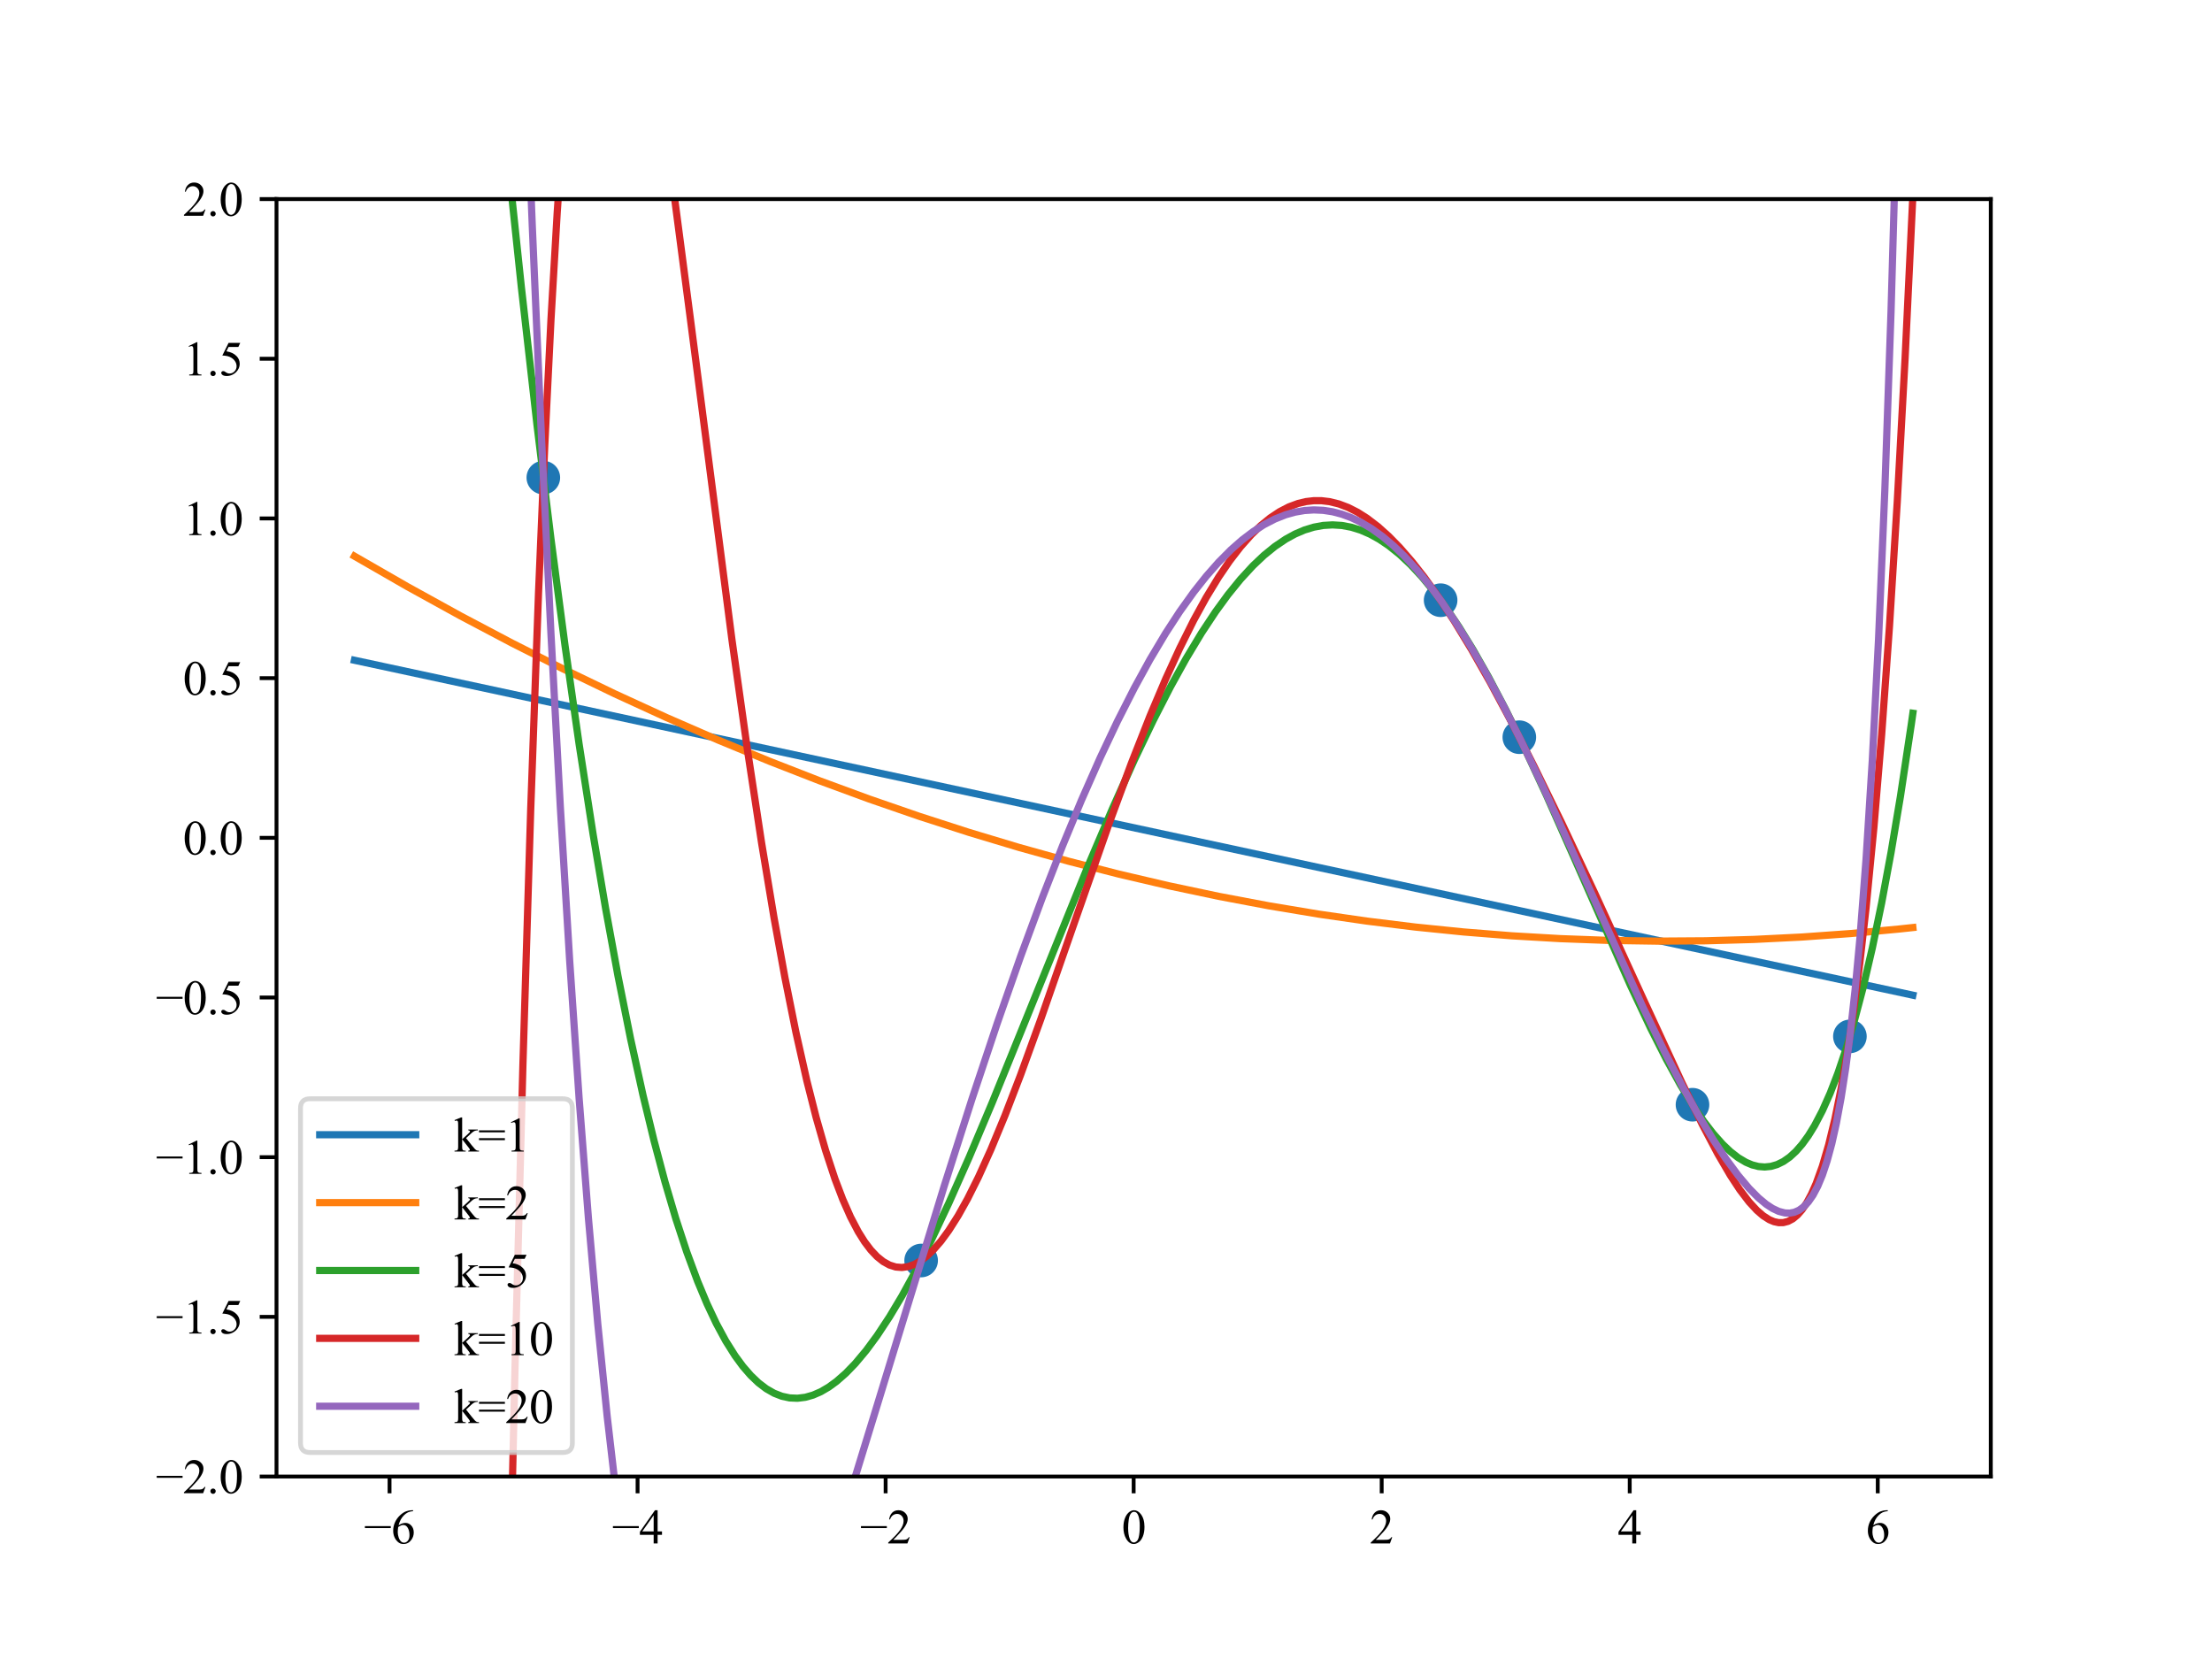 <?xml version="1.0" encoding="utf-8" standalone="no"?>
<!DOCTYPE svg PUBLIC "-//W3C//DTD SVG 1.1//EN"
  "http://www.w3.org/Graphics/SVG/1.1/DTD/svg11.dtd">
<svg xmlns:xlink="http://www.w3.org/1999/xlink" width="460.8pt" height="345.6pt" viewBox="0 0 460.8 345.6" xmlns="http://www.w3.org/2000/svg" version="1.1">
 <defs>
  <style type="text/css">*{stroke-linejoin: round; stroke-linecap: butt}</style>
 </defs>
 <g id="figure_1">
  <g id="patch_1">
   <path d="M 0 345.6 
L 460.8 345.6 
L 460.8 0 
L 0 0 
z
" style="fill: #ffffff"/>
  </g>
  <g id="axes_1">
   <g id="patch_2">
    <path d="M 57.6 307.584 
L 414.72 307.584 
L 414.72 41.472 
L 57.6 41.472 
z
" style="fill: #ffffff"/>
   </g>
   <g id="PathCollection_1">
    <defs>
     <path id="m3d6450a88c" d="M 0 3 
C 0.796 3 1.559 2.684 2.121 2.121 
C 2.684 1.559 3 0.796 3 0 
C 3 -0.796 2.684 -1.559 2.121 -2.121 
C 1.559 -2.684 0.796 -3 0 -3 
C -0.796 -3 -1.559 -2.684 -2.121 -2.121 
C -2.684 -1.559 -3 -0.796 -3 0 
C -3 0.796 -2.684 1.559 -2.121 2.121 
C -1.559 2.684 -0.796 3 0 3 
z
" style="stroke: #1f77b4"/>
    </defs>
    <g clip-path="url(#pc509bfdebe)">
     <use xlink:href="#m3d6450a88c" x="191.889" y="262.589" style="fill: #1f77b4; stroke: #1f77b4"/>
     <use xlink:href="#m3d6450a88c" x="385.37" y="215.898" style="fill: #1f77b4; stroke: #1f77b4"/>
     <use xlink:href="#m3d6450a88c" x="300.107" y="125.034" style="fill: #1f77b4; stroke: #1f77b4"/>
     <use xlink:href="#m3d6450a88c" x="316.504" y="153.572" style="fill: #1f77b4; stroke: #1f77b4"/>
     <use xlink:href="#m3d6450a88c" x="352.577" y="230.134" style="fill: #1f77b4; stroke: #1f77b4"/>
     <use xlink:href="#m3d6450a88c" x="113.185" y="99.497" style="fill: #1f77b4; stroke: #1f77b4"/>
    </g>
   </g>
   <g id="matplotlib.axis_1">
    <g id="xtick_1">
     <g id="line2d_1">
      <defs>
       <path id="m66afb3eb2b" d="M 0 0 
L 0 3.5 
" style="stroke: #000000; stroke-width: 0.8"/>
      </defs>
      <g>
       <use xlink:href="#m66afb3eb2b" x="81.149" y="307.584" style="stroke: #000000; stroke-width: 0.8"/>
      </g>
     </g>
     <g id="text_1">
      <!-- −6 -->
      <g transform="translate(75.829 321.528) scale(0.1 -0.1)">
       <defs>
        <path id="TimesNewRomanPSMT-2212" d="M 3484 2000 
L 116 2000 
L 116 2256 
L 3484 2256 
L 3484 2000 
z
" transform="scale(0.016)"/>
        <path id="TimesNewRomanPSMT-36" d="M 2869 4325 
L 2869 4209 
Q 2456 4169 2195 4045 
Q 1934 3922 1679 3669 
Q 1425 3416 1258 3105 
Q 1091 2794 978 2366 
Q 1428 2675 1881 2675 
Q 2316 2675 2634 2325 
Q 2953 1975 2953 1425 
Q 2953 894 2631 456 
Q 2244 -75 1606 -75 
Q 1172 -75 869 213 
Q 275 772 275 1663 
Q 275 2231 503 2743 
Q 731 3256 1154 3653 
Q 1578 4050 1965 4187 
Q 2353 4325 2688 4325 
L 2869 4325 
z
M 925 2138 
Q 869 1716 869 1456 
Q 869 1156 980 804 
Q 1091 453 1309 247 
Q 1469 100 1697 100 
Q 1969 100 2183 356 
Q 2397 613 2397 1088 
Q 2397 1622 2184 2012 
Q 1972 2403 1581 2403 
Q 1463 2403 1327 2353 
Q 1191 2303 925 2138 
z
" transform="scale(0.016)"/>
       </defs>
       <use xlink:href="#TimesNewRomanPSMT-2212"/>
       <use xlink:href="#TimesNewRomanPSMT-36" transform="translate(56.396 0)"/>
      </g>
     </g>
    </g>
    <g id="xtick_2">
     <g id="line2d_2">
      <g>
       <use xlink:href="#m66afb3eb2b" x="132.819" y="307.584" style="stroke: #000000; stroke-width: 0.8"/>
      </g>
     </g>
     <g id="text_2">
      <!-- −4 -->
      <g transform="translate(127.5 321.528) scale(0.1 -0.1)">
       <defs>
        <path id="TimesNewRomanPSMT-34" d="M 2978 1563 
L 2978 1119 
L 2409 1119 
L 2409 0 
L 1894 0 
L 1894 1119 
L 100 1119 
L 100 1519 
L 2066 4325 
L 2409 4325 
L 2409 1563 
L 2978 1563 
z
M 1894 1563 
L 1894 3666 
L 406 1563 
L 1894 1563 
z
" transform="scale(0.016)"/>
       </defs>
       <use xlink:href="#TimesNewRomanPSMT-2212"/>
       <use xlink:href="#TimesNewRomanPSMT-34" transform="translate(56.396 0)"/>
      </g>
     </g>
    </g>
    <g id="xtick_3">
     <g id="line2d_3">
      <g>
       <use xlink:href="#m66afb3eb2b" x="184.49" y="307.584" style="stroke: #000000; stroke-width: 0.8"/>
      </g>
     </g>
     <g id="text_3">
      <!-- −2 -->
      <g transform="translate(179.17 321.528) scale(0.1 -0.1)">
       <defs>
        <path id="TimesNewRomanPSMT-32" d="M 2934 816 
L 2638 0 
L 138 0 
L 138 116 
Q 1241 1122 1691 1759 
Q 2141 2397 2141 2925 
Q 2141 3328 1894 3587 
Q 1647 3847 1303 3847 
Q 991 3847 742 3664 
Q 494 3481 375 3128 
L 259 3128 
Q 338 3706 661 4015 
Q 984 4325 1469 4325 
Q 1984 4325 2329 3994 
Q 2675 3663 2675 3213 
Q 2675 2891 2525 2569 
Q 2294 2063 1775 1497 
Q 997 647 803 472 
L 1909 472 
Q 2247 472 2383 497 
Q 2519 522 2628 598 
Q 2738 675 2819 816 
L 2934 816 
z
" transform="scale(0.016)"/>
       </defs>
       <use xlink:href="#TimesNewRomanPSMT-2212"/>
       <use xlink:href="#TimesNewRomanPSMT-32" transform="translate(56.396 0)"/>
      </g>
     </g>
    </g>
    <g id="xtick_4">
     <g id="line2d_4">
      <g>
       <use xlink:href="#m66afb3eb2b" x="236.16" y="307.584" style="stroke: #000000; stroke-width: 0.8"/>
      </g>
     </g>
     <g id="text_4">
      <!-- 0 -->
      <g transform="translate(233.66 321.528) scale(0.1 -0.1)">
       <defs>
        <path id="TimesNewRomanPSMT-30" d="M 231 2094 
Q 231 2819 450 3342 
Q 669 3866 1031 4122 
Q 1313 4325 1613 4325 
Q 2100 4325 2488 3828 
Q 2972 3213 2972 2159 
Q 2972 1422 2759 906 
Q 2547 391 2217 158 
Q 1888 -75 1581 -75 
Q 975 -75 572 641 
Q 231 1244 231 2094 
z
M 844 2016 
Q 844 1141 1059 588 
Q 1238 122 1591 122 
Q 1759 122 1940 273 
Q 2122 425 2216 781 
Q 2359 1319 2359 2297 
Q 2359 3022 2209 3506 
Q 2097 3866 1919 4016 
Q 1791 4119 1609 4119 
Q 1397 4119 1231 3928 
Q 1006 3669 925 3112 
Q 844 2556 844 2016 
z
" transform="scale(0.016)"/>
       </defs>
       <use xlink:href="#TimesNewRomanPSMT-30"/>
      </g>
     </g>
    </g>
    <g id="xtick_5">
     <g id="line2d_5">
      <g>
       <use xlink:href="#m66afb3eb2b" x="287.83" y="307.584" style="stroke: #000000; stroke-width: 0.8"/>
      </g>
     </g>
     <g id="text_5">
      <!-- 2 -->
      <g transform="translate(285.33 321.528) scale(0.1 -0.1)">
       <use xlink:href="#TimesNewRomanPSMT-32"/>
      </g>
     </g>
    </g>
    <g id="xtick_6">
     <g id="line2d_6">
      <g>
       <use xlink:href="#m66afb3eb2b" x="339.501" y="307.584" style="stroke: #000000; stroke-width: 0.8"/>
      </g>
     </g>
     <g id="text_6">
      <!-- 4 -->
      <g transform="translate(337.001 321.528) scale(0.1 -0.1)">
       <use xlink:href="#TimesNewRomanPSMT-34"/>
      </g>
     </g>
    </g>
    <g id="xtick_7">
     <g id="line2d_7">
      <g>
       <use xlink:href="#m66afb3eb2b" x="391.171" y="307.584" style="stroke: #000000; stroke-width: 0.8"/>
      </g>
     </g>
     <g id="text_7">
      <!-- 6 -->
      <g transform="translate(388.671 321.528) scale(0.1 -0.1)">
       <use xlink:href="#TimesNewRomanPSMT-36"/>
      </g>
     </g>
    </g>
   </g>
   <g id="matplotlib.axis_2">
    <g id="ytick_1">
     <g id="line2d_8">
      <defs>
       <path id="m283677acf1" d="M 0 0 
L -3.5 0 
" style="stroke: #000000; stroke-width: 0.8"/>
      </defs>
      <g>
       <use xlink:href="#m283677acf1" x="57.6" y="307.584" style="stroke: #000000; stroke-width: 0.8"/>
      </g>
     </g>
     <g id="text_8">
      <!-- −2.0 -->
      <g transform="translate(32.461 311.056) scale(0.1 -0.1)">
       <defs>
        <path id="TimesNewRomanPSMT-2e" d="M 800 606 
Q 947 606 1047 504 
Q 1147 403 1147 259 
Q 1147 116 1045 14 
Q 944 -88 800 -88 
Q 656 -88 554 14 
Q 453 116 453 259 
Q 453 406 554 506 
Q 656 606 800 606 
z
" transform="scale(0.016)"/>
       </defs>
       <use xlink:href="#TimesNewRomanPSMT-2212"/>
       <use xlink:href="#TimesNewRomanPSMT-32" transform="translate(56.396 0)"/>
       <use xlink:href="#TimesNewRomanPSMT-2e" transform="translate(106.396 0)"/>
       <use xlink:href="#TimesNewRomanPSMT-30" transform="translate(131.396 0)"/>
      </g>
     </g>
    </g>
    <g id="ytick_2">
     <g id="line2d_9">
      <g>
       <use xlink:href="#m283677acf1" x="57.6" y="274.32" style="stroke: #000000; stroke-width: 0.8"/>
      </g>
     </g>
     <g id="text_9">
      <!-- −1.5 -->
      <g transform="translate(32.461 277.792) scale(0.1 -0.1)">
       <defs>
        <path id="TimesNewRomanPSMT-31" d="M 750 3822 
L 1781 4325 
L 1884 4325 
L 1884 747 
Q 1884 391 1914 303 
Q 1944 216 2037 169 
Q 2131 122 2419 116 
L 2419 0 
L 825 0 
L 825 116 
Q 1125 122 1212 167 
Q 1300 213 1334 289 
Q 1369 366 1369 747 
L 1369 3034 
Q 1369 3497 1338 3628 
Q 1316 3728 1258 3775 
Q 1200 3822 1119 3822 
Q 1003 3822 797 3725 
L 750 3822 
z
" transform="scale(0.016)"/>
        <path id="TimesNewRomanPSMT-35" d="M 2778 4238 
L 2534 3706 
L 1259 3706 
L 981 3138 
Q 1809 3016 2294 2522 
Q 2709 2097 2709 1522 
Q 2709 1188 2573 903 
Q 2438 619 2231 419 
Q 2025 219 1772 97 
Q 1413 -75 1034 -75 
Q 653 -75 479 54 
Q 306 184 306 341 
Q 306 428 378 495 
Q 450 563 559 563 
Q 641 563 702 538 
Q 763 513 909 409 
Q 1144 247 1384 247 
Q 1750 247 2026 523 
Q 2303 800 2303 1197 
Q 2303 1581 2056 1914 
Q 1809 2247 1375 2428 
Q 1034 2569 447 2591 
L 1259 4238 
L 2778 4238 
z
" transform="scale(0.016)"/>
       </defs>
       <use xlink:href="#TimesNewRomanPSMT-2212"/>
       <use xlink:href="#TimesNewRomanPSMT-31" transform="translate(56.396 0)"/>
       <use xlink:href="#TimesNewRomanPSMT-2e" transform="translate(106.396 0)"/>
       <use xlink:href="#TimesNewRomanPSMT-35" transform="translate(131.396 0)"/>
      </g>
     </g>
    </g>
    <g id="ytick_3">
     <g id="line2d_10">
      <g>
       <use xlink:href="#m283677acf1" x="57.6" y="241.056" style="stroke: #000000; stroke-width: 0.8"/>
      </g>
     </g>
     <g id="text_10">
      <!-- −1.0 -->
      <g transform="translate(32.461 244.528) scale(0.1 -0.1)">
       <use xlink:href="#TimesNewRomanPSMT-2212"/>
       <use xlink:href="#TimesNewRomanPSMT-31" transform="translate(56.396 0)"/>
       <use xlink:href="#TimesNewRomanPSMT-2e" transform="translate(106.396 0)"/>
       <use xlink:href="#TimesNewRomanPSMT-30" transform="translate(131.396 0)"/>
      </g>
     </g>
    </g>
    <g id="ytick_4">
     <g id="line2d_11">
      <g>
       <use xlink:href="#m283677acf1" x="57.6" y="207.792" style="stroke: #000000; stroke-width: 0.8"/>
      </g>
     </g>
     <g id="text_11">
      <!-- −0.5 -->
      <g transform="translate(32.461 211.264) scale(0.1 -0.1)">
       <use xlink:href="#TimesNewRomanPSMT-2212"/>
       <use xlink:href="#TimesNewRomanPSMT-30" transform="translate(56.396 0)"/>
       <use xlink:href="#TimesNewRomanPSMT-2e" transform="translate(106.396 0)"/>
       <use xlink:href="#TimesNewRomanPSMT-35" transform="translate(131.396 0)"/>
      </g>
     </g>
    </g>
    <g id="ytick_5">
     <g id="line2d_12">
      <g>
       <use xlink:href="#m283677acf1" x="57.6" y="174.528" style="stroke: #000000; stroke-width: 0.8"/>
      </g>
     </g>
     <g id="text_12">
      <!-- 0.0 -->
      <g transform="translate(38.1 178) scale(0.1 -0.1)">
       <use xlink:href="#TimesNewRomanPSMT-30"/>
       <use xlink:href="#TimesNewRomanPSMT-2e" transform="translate(50 0)"/>
       <use xlink:href="#TimesNewRomanPSMT-30" transform="translate(75 0)"/>
      </g>
     </g>
    </g>
    <g id="ytick_6">
     <g id="line2d_13">
      <g>
       <use xlink:href="#m283677acf1" x="57.6" y="141.264" style="stroke: #000000; stroke-width: 0.8"/>
      </g>
     </g>
     <g id="text_13">
      <!-- 0.5 -->
      <g transform="translate(38.1 144.736) scale(0.1 -0.1)">
       <use xlink:href="#TimesNewRomanPSMT-30"/>
       <use xlink:href="#TimesNewRomanPSMT-2e" transform="translate(50 0)"/>
       <use xlink:href="#TimesNewRomanPSMT-35" transform="translate(75 0)"/>
      </g>
     </g>
    </g>
    <g id="ytick_7">
     <g id="line2d_14">
      <g>
       <use xlink:href="#m283677acf1" x="57.6" y="108" style="stroke: #000000; stroke-width: 0.8"/>
      </g>
     </g>
     <g id="text_14">
      <!-- 1.0 -->
      <g transform="translate(38.1 111.472) scale(0.1 -0.1)">
       <use xlink:href="#TimesNewRomanPSMT-31"/>
       <use xlink:href="#TimesNewRomanPSMT-2e" transform="translate(50 0)"/>
       <use xlink:href="#TimesNewRomanPSMT-30" transform="translate(75 0)"/>
      </g>
     </g>
    </g>
    <g id="ytick_8">
     <g id="line2d_15">
      <g>
       <use xlink:href="#m283677acf1" x="57.6" y="74.736" style="stroke: #000000; stroke-width: 0.8"/>
      </g>
     </g>
     <g id="text_15">
      <!-- 1.5 -->
      <g transform="translate(38.1 78.208) scale(0.1 -0.1)">
       <use xlink:href="#TimesNewRomanPSMT-31"/>
       <use xlink:href="#TimesNewRomanPSMT-2e" transform="translate(50 0)"/>
       <use xlink:href="#TimesNewRomanPSMT-35" transform="translate(75 0)"/>
      </g>
     </g>
    </g>
    <g id="ytick_9">
     <g id="line2d_16">
      <g>
       <use xlink:href="#m283677acf1" x="57.6" y="41.472" style="stroke: #000000; stroke-width: 0.8"/>
      </g>
     </g>
     <g id="text_16">
      <!-- 2.0 -->
      <g transform="translate(38.1 44.944) scale(0.1 -0.1)">
       <use xlink:href="#TimesNewRomanPSMT-32"/>
       <use xlink:href="#TimesNewRomanPSMT-2e" transform="translate(50 0)"/>
       <use xlink:href="#TimesNewRomanPSMT-30" transform="translate(75 0)"/>
      </g>
     </g>
    </g>
   </g>
   <g id="line2d_17">
    <path d="M 73.833 137.54 
L 398.487 207.316 
L 398.487 207.316 
" clip-path="url(#pc509bfdebe)" style="fill: none; stroke: #1f77b4; stroke-width: 1.5; stroke-linecap: square"/>
   </g>
   <g id="line2d_18">
    <path d="M 73.833 115.859 
L 84.882 122.213 
L 95.931 128.305 
L 106.656 133.967 
L 117.38 139.382 
L 128.104 144.55 
L 138.829 149.471 
L 149.553 154.144 
L 160.277 158.571 
L 170.677 162.628 
L 181.076 166.453 
L 191.475 170.045 
L 201.875 173.405 
L 212.274 176.533 
L 222.673 179.428 
L 233.073 182.091 
L 243.472 184.522 
L 253.871 186.721 
L 264.271 188.687 
L 274.67 190.422 
L 284.744 191.88 
L 294.819 193.121 
L 304.893 194.143 
L 314.968 194.948 
L 325.042 195.534 
L 335.116 195.903 
L 345.191 196.053 
L 355.265 195.986 
L 365.339 195.701 
L 375.414 195.198 
L 385.488 194.476 
L 395.562 193.537 
L 398.487 193.224 
L 398.487 193.224 
" clip-path="url(#pc509bfdebe)" style="fill: none; stroke: #ff7f0e; stroke-width: 1.5; stroke-linecap: square"/>
   </g>
   <g id="line2d_19">
    <path d="M 102.405 -1 
L 105.356 28.967 
L 108.606 59.806 
L 111.855 88.421 
L 114.78 112.313 
L 117.705 134.482 
L 120.63 154.968 
L 123.555 173.812 
L 126.154 189.219 
L 128.754 203.393 
L 131.354 216.366 
L 133.954 228.171 
L 136.229 237.568 
L 138.504 246.118 
L 140.779 253.844 
L 143.053 260.77 
L 145.328 266.918 
L 147.278 271.588 
L 149.228 275.719 
L 151.178 279.328 
L 153.128 282.429 
L 154.753 284.636 
L 156.378 286.511 
L 158.002 288.062 
L 159.627 289.298 
L 161.252 290.229 
L 162.877 290.864 
L 164.502 291.211 
L 166.127 291.281 
L 167.752 291.081 
L 169.377 290.623 
L 171.002 289.914 
L 172.627 288.964 
L 174.251 287.783 
L 176.201 286.072 
L 178.151 284.057 
L 180.426 281.343 
L 182.701 278.262 
L 185.301 274.322 
L 187.901 269.973 
L 190.825 264.636 
L 194.075 258.217 
L 197.65 250.643 
L 201.875 241.123 
L 206.749 229.558 
L 213.574 212.736 
L 226.573 180.601 
L 231.773 168.389 
L 236.322 158.267 
L 240.222 150.116 
L 243.797 143.142 
L 247.047 137.262 
L 250.297 131.86 
L 253.221 127.438 
L 255.821 123.875 
L 258.421 120.675 
L 261.021 117.85 
L 263.296 115.697 
L 265.571 113.849 
L 267.846 112.311 
L 269.795 111.243 
L 271.745 110.411 
L 273.695 109.816 
L 275.645 109.459 
L 277.595 109.343 
L 279.545 109.466 
L 281.495 109.83 
L 283.445 110.434 
L 285.394 111.277 
L 287.344 112.356 
L 289.294 113.669 
L 291.569 115.494 
L 293.844 117.627 
L 296.119 120.063 
L 298.719 123.204 
L 301.318 126.715 
L 303.918 130.577 
L 306.843 135.32 
L 310.093 141.046 
L 313.668 147.847 
L 317.567 155.784 
L 322.117 165.593 
L 327.967 178.78 
L 339.666 205.305 
L 343.891 214.258 
L 347.141 220.675 
L 350.065 225.99 
L 352.665 230.272 
L 354.94 233.62 
L 356.89 236.155 
L 358.84 238.349 
L 360.465 239.893 
L 362.09 241.159 
L 363.714 242.126 
L 365.014 242.671 
L 366.314 243.002 
L 367.614 243.107 
L 368.914 242.976 
L 370.214 242.598 
L 371.514 241.961 
L 372.814 241.053 
L 374.114 239.863 
L 375.414 238.379 
L 376.714 236.587 
L 378.014 234.477 
L 379.638 231.371 
L 381.263 227.721 
L 382.888 223.502 
L 384.513 218.686 
L 386.138 213.247 
L 388.088 205.859 
L 390.038 197.486 
L 391.988 188.078 
L 393.938 177.584 
L 395.887 165.952 
L 398.162 150.871 
L 398.487 148.579 
L 398.487 148.579 
" clip-path="url(#pc509bfdebe)" style="fill: none; stroke: #2ca02c; stroke-width: 1.5; stroke-linecap: square"/>
   </g>
   <g id="line2d_20">
    <path d="M 105.884 346.6 
L 107.306 284.06 
L 108.931 221.867 
L 110.555 168.662 
L 112.18 123.61 
L 113.48 92.916 
L 114.78 66.572 
L 116.08 44.227 
L 117.38 25.554 
L 118.68 10.242 
L 119.863 -1 
M 134.221 -1 
L 135.579 6.999 
L 137.529 19.681 
L 140.129 38.221 
L 143.703 65.54 
L 152.478 133.266 
L 155.728 156.369 
L 158.652 175.589 
L 161.252 191.232 
L 163.527 203.716 
L 165.802 215.026 
L 168.077 225.132 
L 170.027 232.828 
L 171.977 239.633 
L 173.926 245.555 
L 175.551 249.825 
L 177.176 253.503 
L 178.801 256.602 
L 180.101 258.674 
L 181.401 260.394 
L 182.701 261.77 
L 184.001 262.813 
L 185.301 263.532 
L 186.601 263.938 
L 187.901 264.041 
L 189.2 263.853 
L 190.5 263.385 
L 191.8 262.649 
L 193.1 261.656 
L 194.4 260.418 
L 196.025 258.543 
L 197.65 256.328 
L 199.6 253.252 
L 201.55 249.759 
L 203.825 245.208 
L 206.424 239.455 
L 209.349 232.389 
L 212.599 223.945 
L 216.824 212.297 
L 223.648 192.67 
L 231.123 171.336 
L 235.673 159.023 
L 239.572 149.128 
L 242.822 141.458 
L 245.747 135.067 
L 248.672 129.205 
L 251.272 124.471 
L 253.871 120.207 
L 256.146 116.876 
L 258.421 113.928 
L 260.696 111.369 
L 262.646 109.488 
L 264.596 107.899 
L 266.546 106.6 
L 268.495 105.592 
L 270.445 104.871 
L 272.07 104.488 
L 273.695 104.3 
L 275.32 104.305 
L 276.945 104.499 
L 278.895 104.976 
L 280.845 105.714 
L 282.795 106.703 
L 284.744 107.937 
L 287.019 109.671 
L 289.294 111.709 
L 291.569 114.034 
L 294.169 117.022 
L 296.769 120.338 
L 299.693 124.427 
L 302.943 129.375 
L 306.518 135.251 
L 310.418 142.108 
L 314.643 149.979 
L 319.517 159.527 
L 325.367 171.502 
L 332.191 185.999 
L 342.266 207.999 
L 350.39 225.587 
L 354.615 234.238 
L 357.865 240.396 
L 360.465 244.847 
L 362.415 247.813 
L 364.364 250.375 
L 365.989 252.136 
L 367.289 253.258 
L 368.589 254.088 
L 369.564 254.496 
L 370.539 254.702 
L 371.514 254.687 
L 372.489 254.43 
L 373.464 253.912 
L 374.439 253.108 
L 375.414 251.995 
L 376.389 250.546 
L 377.364 248.735 
L 378.339 246.532 
L 379.638 242.931 
L 380.938 238.496 
L 382.238 233.144 
L 383.538 226.779 
L 384.838 219.302 
L 386.138 210.603 
L 387.438 200.567 
L 388.738 189.065 
L 390.363 172.421 
L 391.988 152.99 
L 393.613 130.458 
L 395.237 104.484 
L 396.862 74.697 
L 398.487 40.694 
L 398.487 40.694 
" clip-path="url(#pc509bfdebe)" style="fill: none; stroke: #d62728; stroke-width: 1.5; stroke-linecap: square"/>
   </g>
   <g id="line2d_21">
    <path d="M 108.999 -1 
L 110.88 46.985 
L 112.83 91.845 
L 114.78 132.113 
L 116.73 168.131 
L 118.68 200.22 
L 120.63 228.678 
L 122.58 253.786 
L 124.53 275.807 
L 126.479 294.987 
L 128.104 308.968 
L 129.729 321.261 
L 131.354 331.986 
L 132.979 341.256 
L 134.047 346.6 
M 165.254 346.6 
L 168.077 338.798 
L 171.652 328.235 
L 176.201 314.013 
L 182.701 292.847 
L 196.675 247.132 
L 202.525 228.815 
L 207.724 213.22 
L 212.599 199.291 
L 217.149 186.963 
L 221.373 176.145 
L 225.273 166.732 
L 229.173 157.897 
L 232.748 150.33 
L 236.322 143.292 
L 239.572 137.372 
L 242.822 131.921 
L 245.747 127.43 
L 248.672 123.342 
L 251.272 120.056 
L 253.871 117.104 
L 256.471 114.492 
L 258.746 112.492 
L 261.021 110.762 
L 263.296 109.306 
L 265.571 108.128 
L 267.846 107.229 
L 269.795 106.685 
L 271.745 106.349 
L 273.695 106.224 
L 275.645 106.31 
L 277.595 106.608 
L 279.545 107.118 
L 281.495 107.838 
L 283.445 108.77 
L 285.719 110.122 
L 287.994 111.756 
L 290.269 113.67 
L 292.544 115.858 
L 295.144 118.689 
L 297.744 121.862 
L 300.343 125.366 
L 303.268 129.687 
L 306.193 134.386 
L 309.443 140.022 
L 313.018 146.677 
L 316.917 154.413 
L 321.467 163.95 
L 327.317 176.772 
L 342.266 209.843 
L 346.816 219.22 
L 350.715 226.744 
L 353.965 232.567 
L 356.89 237.403 
L 359.49 241.332 
L 362.09 244.86 
L 364.364 247.559 
L 366.314 249.529 
L 367.939 250.879 
L 369.239 251.731 
L 370.539 252.346 
L 371.839 252.679 
L 372.814 252.714 
L 373.789 252.535 
L 374.764 252.111 
L 375.739 251.405 
L 376.714 250.373 
L 377.689 248.967 
L 378.664 247.127 
L 379.638 244.788 
L 380.613 241.869 
L 381.588 238.282 
L 382.563 233.923 
L 383.538 228.672 
L 384.513 222.391 
L 385.488 214.923 
L 386.463 206.088 
L 387.438 195.68 
L 388.738 178.943 
L 390.038 158.338 
L 391.338 133.094 
L 392.638 102.297 
L 393.938 64.871 
L 395.237 19.547 
L 395.753 -1 
L 395.753 -1 
" clip-path="url(#pc509bfdebe)" style="fill: none; stroke: #9467bd; stroke-width: 1.5; stroke-linecap: square"/>
   </g>
   <g id="patch_3">
    <path d="M 57.6 307.584 
L 57.6 41.472 
" style="fill: none; stroke: #000000; stroke-width: 0.8; stroke-linejoin: miter; stroke-linecap: square"/>
   </g>
   <g id="patch_4">
    <path d="M 414.72 307.584 
L 414.72 41.472 
" style="fill: none; stroke: #000000; stroke-width: 0.8; stroke-linejoin: miter; stroke-linecap: square"/>
   </g>
   <g id="patch_5">
    <path d="M 57.6 307.584 
L 414.72 307.584 
" style="fill: none; stroke: #000000; stroke-width: 0.8; stroke-linejoin: miter; stroke-linecap: square"/>
   </g>
   <g id="patch_6">
    <path d="M 57.6 41.472 
L 414.72 41.472 
" style="fill: none; stroke: #000000; stroke-width: 0.8; stroke-linejoin: miter; stroke-linecap: square"/>
   </g>
   <g id="legend_1">
    <g id="patch_7">
     <path d="M 64.6 302.584 
L 117.239 302.584 
Q 119.239 302.584 119.239 300.584 
L 119.239 230.889 
Q 119.239 228.889 117.239 228.889 
L 64.6 228.889 
Q 62.6 228.889 62.6 230.889 
L 62.6 300.584 
Q 62.6 302.584 64.6 302.584 
z
" style="fill: #ffffff; opacity: 0.8; stroke: #cccccc; stroke-linejoin: miter"/>
    </g>
    <g id="line2d_22">
     <path d="M 66.6 236.389 
L 76.6 236.389 
L 86.6 236.389 
" style="fill: none; stroke: #1f77b4; stroke-width: 1.5; stroke-linecap: square"/>
    </g>
    <g id="text_17">
     <!-- k=1 -->
     <g transform="translate(94.6 239.889) scale(0.1 -0.1)">
      <defs>
       <path id="TimesNewRomanPSMT-6b" d="M 1047 4444 
L 1047 1597 
L 1775 2259 
Q 2006 2472 2044 2528 
Q 2069 2566 2069 2603 
Q 2069 2666 2017 2711 
Q 1966 2756 1847 2763 
L 1847 2863 
L 3091 2863 
L 3091 2763 
Q 2834 2756 2664 2684 
Q 2494 2613 2291 2428 
L 1556 1750 
L 2291 822 
Q 2597 438 2703 334 
Q 2853 188 2966 144 
Q 3044 113 3238 113 
L 3238 0 
L 1847 0 
L 1847 113 
Q 1966 116 2008 148 
Q 2050 181 2050 241 
Q 2050 313 1925 472 
L 1047 1594 
L 1047 644 
Q 1047 366 1086 278 
Q 1125 191 1197 153 
Q 1269 116 1509 113 
L 1509 0 
L 53 0 
L 53 113 
Q 272 113 381 166 
Q 447 200 481 272 
Q 528 375 528 628 
L 528 3234 
Q 528 3731 506 3842 
Q 484 3953 434 3995 
Q 384 4038 303 4038 
Q 238 4038 106 3984 
L 53 4094 
L 903 4444 
L 1047 4444 
z
" transform="scale(0.016)"/>
       <path id="TimesNewRomanPSMT-3d" d="M 116 2759 
L 3488 2759 
L 3488 2503 
L 116 2503 
L 116 2759 
z
M 116 1741 
L 3488 1741 
L 3488 1484 
L 116 1484 
L 116 1741 
z
" transform="scale(0.016)"/>
      </defs>
      <use xlink:href="#TimesNewRomanPSMT-6b"/>
      <use xlink:href="#TimesNewRomanPSMT-3d" transform="translate(50 0)"/>
      <use xlink:href="#TimesNewRomanPSMT-31" transform="translate(106.396 0)"/>
     </g>
    </g>
    <g id="line2d_23">
     <path d="M 66.6 250.528 
L 76.6 250.528 
L 86.6 250.528 
" style="fill: none; stroke: #ff7f0e; stroke-width: 1.5; stroke-linecap: square"/>
    </g>
    <g id="text_18">
     <!-- k=2 -->
     <g transform="translate(94.6 254.028) scale(0.1 -0.1)">
      <use xlink:href="#TimesNewRomanPSMT-6b"/>
      <use xlink:href="#TimesNewRomanPSMT-3d" transform="translate(50 0)"/>
      <use xlink:href="#TimesNewRomanPSMT-32" transform="translate(106.396 0)"/>
     </g>
    </g>
    <g id="line2d_24">
     <path d="M 66.6 264.667 
L 76.6 264.667 
L 86.6 264.667 
" style="fill: none; stroke: #2ca02c; stroke-width: 1.5; stroke-linecap: square"/>
    </g>
    <g id="text_19">
     <!-- k=5 -->
     <g transform="translate(94.6 268.167) scale(0.1 -0.1)">
      <use xlink:href="#TimesNewRomanPSMT-6b"/>
      <use xlink:href="#TimesNewRomanPSMT-3d" transform="translate(50 0)"/>
      <use xlink:href="#TimesNewRomanPSMT-35" transform="translate(106.396 0)"/>
     </g>
    </g>
    <g id="line2d_25">
     <path d="M 66.6 278.806 
L 76.6 278.806 
L 86.6 278.806 
" style="fill: none; stroke: #d62728; stroke-width: 1.5; stroke-linecap: square"/>
    </g>
    <g id="text_20">
     <!-- k=10 -->
     <g transform="translate(94.6 282.306) scale(0.1 -0.1)">
      <use xlink:href="#TimesNewRomanPSMT-6b"/>
      <use xlink:href="#TimesNewRomanPSMT-3d" transform="translate(50 0)"/>
      <use xlink:href="#TimesNewRomanPSMT-31" transform="translate(106.396 0)"/>
      <use xlink:href="#TimesNewRomanPSMT-30" transform="translate(156.396 0)"/>
     </g>
    </g>
    <g id="line2d_26">
     <path d="M 66.6 292.945 
L 76.6 292.945 
L 86.6 292.945 
" style="fill: none; stroke: #9467bd; stroke-width: 1.5; stroke-linecap: square"/>
    </g>
    <g id="text_21">
     <!-- k=20 -->
     <g transform="translate(94.6 296.445) scale(0.1 -0.1)">
      <use xlink:href="#TimesNewRomanPSMT-6b"/>
      <use xlink:href="#TimesNewRomanPSMT-3d" transform="translate(50 0)"/>
      <use xlink:href="#TimesNewRomanPSMT-32" transform="translate(106.396 0)"/>
      <use xlink:href="#TimesNewRomanPSMT-30" transform="translate(156.396 0)"/>
     </g>
    </g>
   </g>
  </g>
 </g>
 <defs>
  <clipPath id="pc509bfdebe">
   <rect x="57.6" y="41.472" width="357.12" height="266.112"/>
  </clipPath>
 </defs>
</svg>
